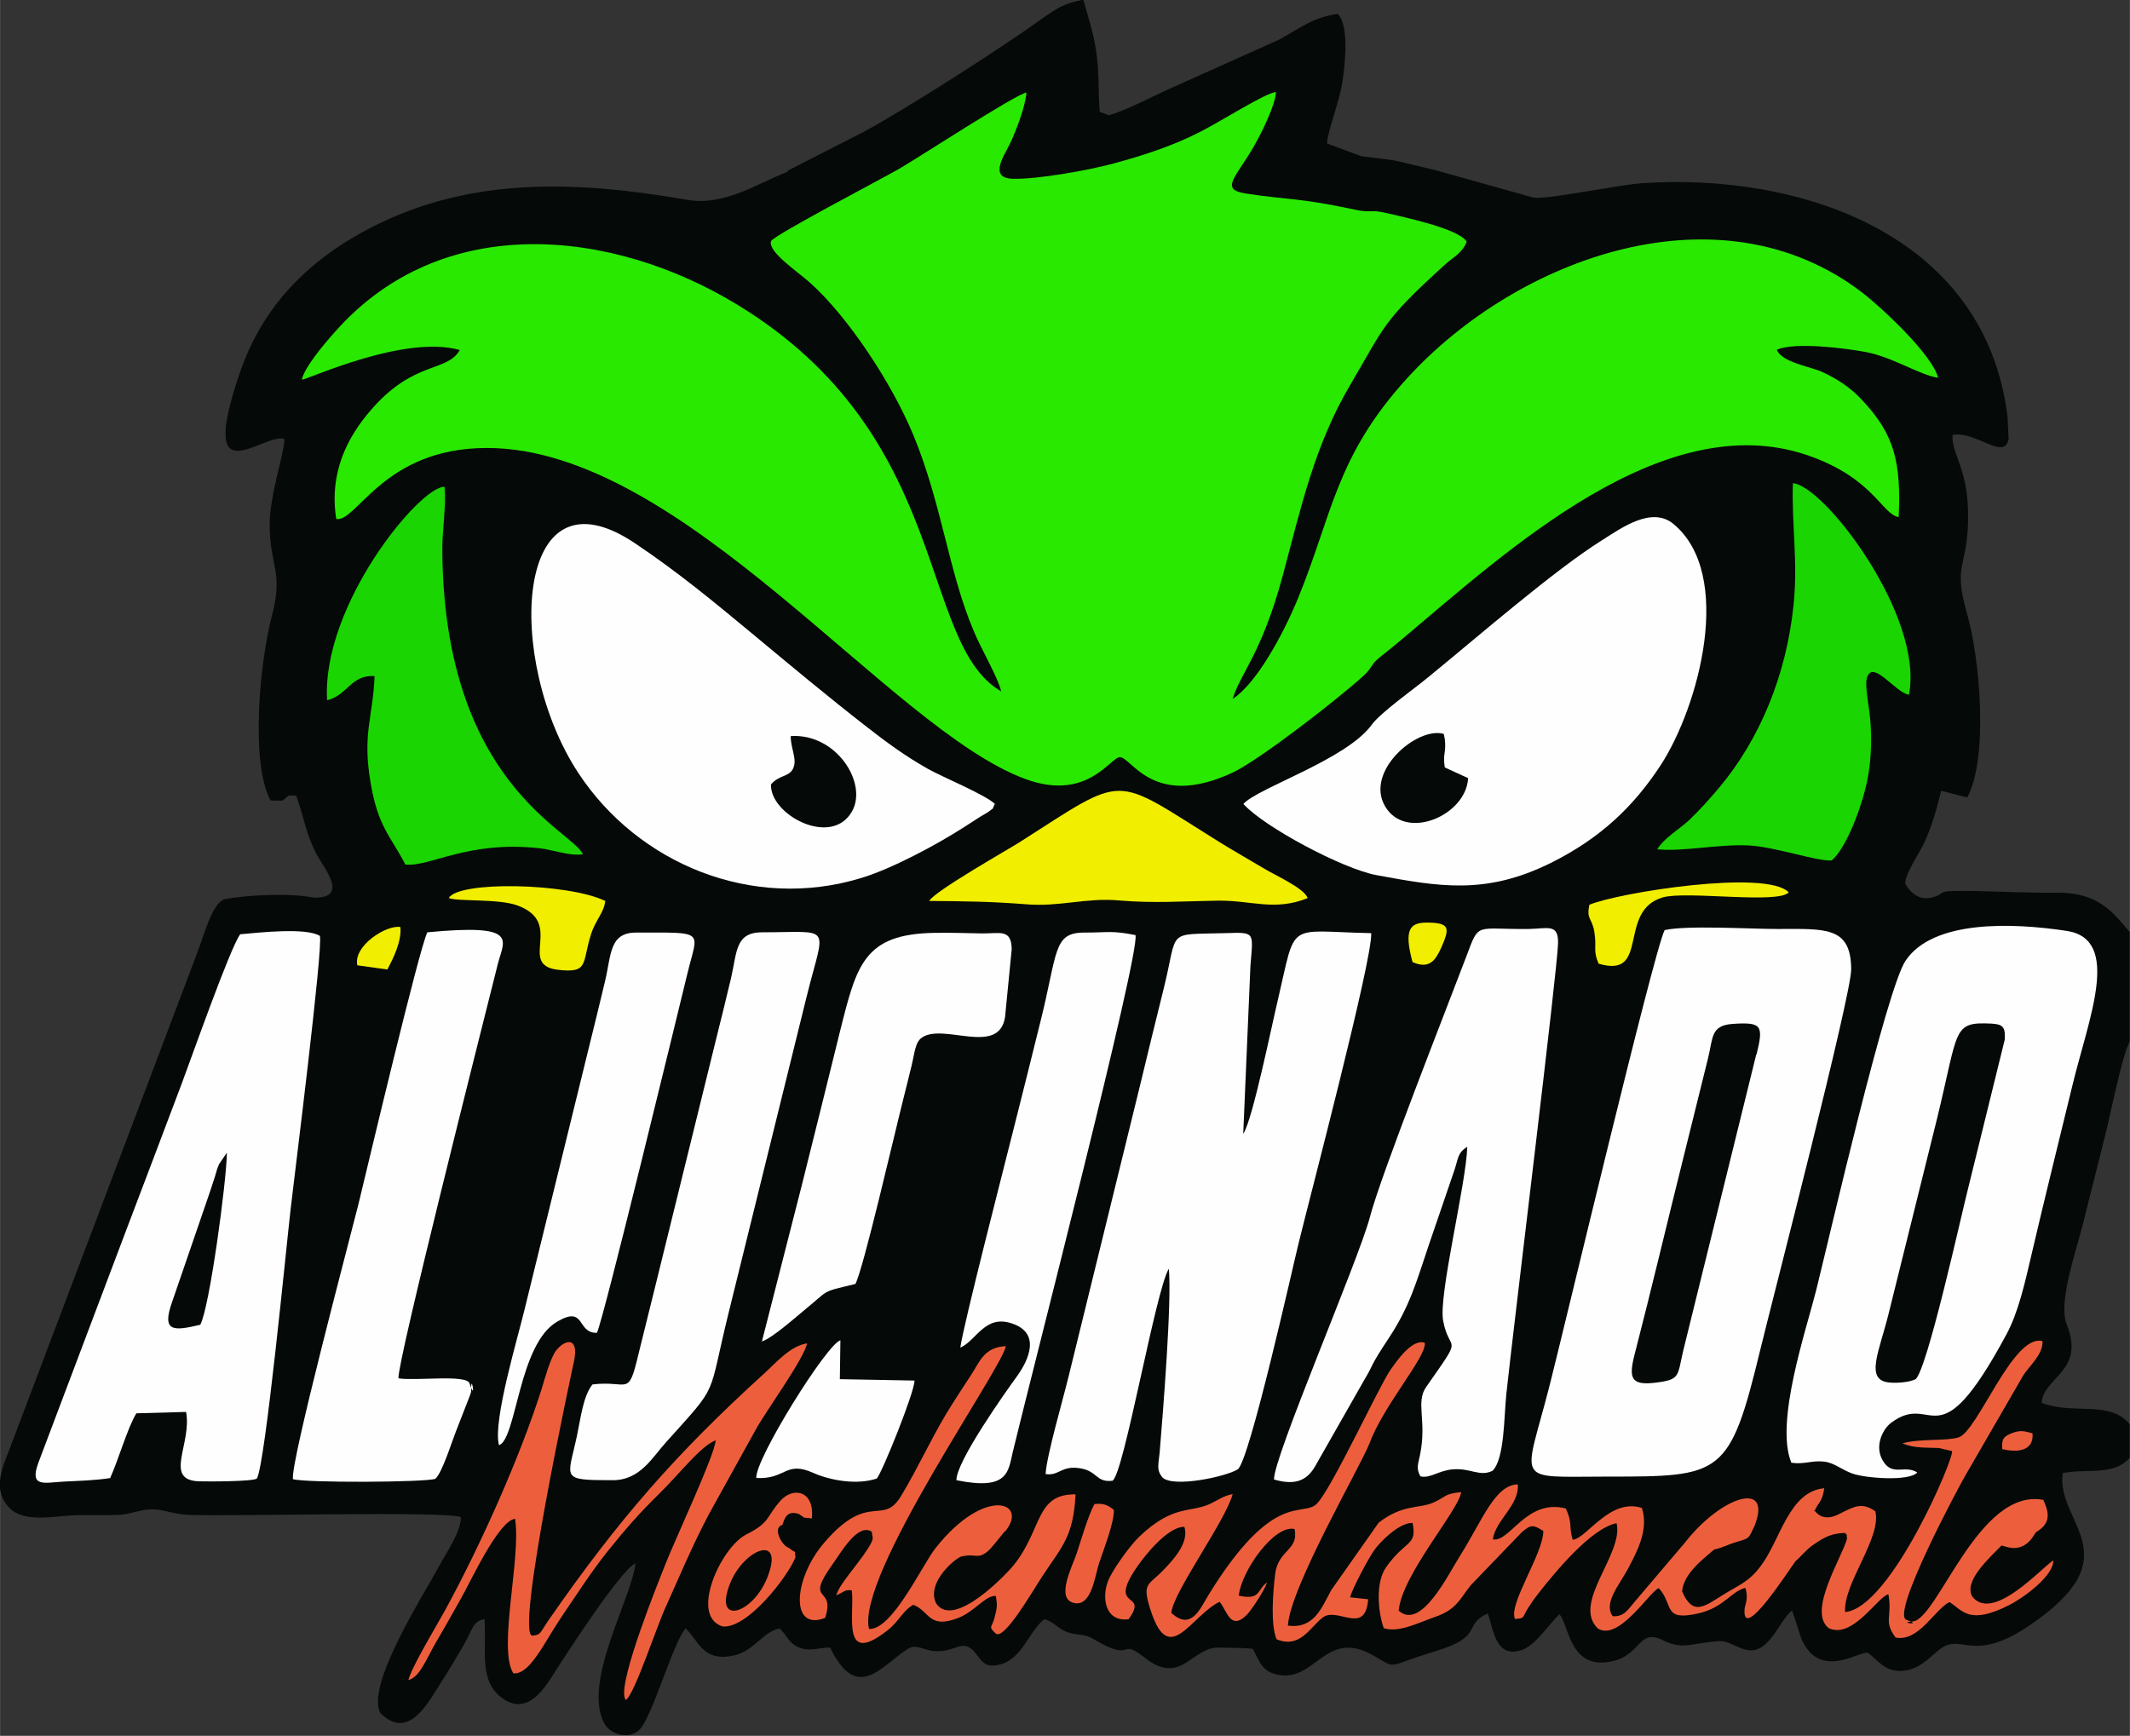 <?xml version="1.0" encoding="UTF-8"?>
<!DOCTYPE svg PUBLIC "-//W3C//DTD SVG 1.1//EN" "http://www.w3.org/Graphics/SVG/1.1/DTD/svg11.dtd">
<!-- Creator: CorelDRAW -->
<svg xmlns="http://www.w3.org/2000/svg" xml:space="preserve" width="42.211mm" height="34.407mm" version="1.1" style="shape-rendering:geometricPrecision; text-rendering:geometricPrecision; image-rendering:optimizeQuality; fill-rule:evenodd; clip-rule:evenodd"
viewBox="0 0 76.72 62.54"
 xmlns:xlink="http://www.w3.org/1999/xlink"
 xmlns:xodm="http://www.corel.com/coreldraw/odm/2003">
 <rect x="0" y="0" width="76.72" height="62.54" fill="#333333" stroke="none"/>
 <defs>
  <style type="text/css">
   <![CDATA[
    .fil0 {fill:#050908}
    .fil4 {fill:#1AD501}
    .fil1 {fill:#29E900}
    .fil3 {fill:#ED5F3C}
    .fil5 {fill:#F1EE00}
    .fil2 {fill:#FEFEFE}
   ]]>
  </style>
 </defs>
 <g id="Camada_x0020_1">
  <g id="_2086937621216">
   <path class="fil0" d="M28.39 6.18c-1.09,0.41 -2.34,1.3 -3.75,1 -4.05,-0.69 -7.75,-0.78 -11.24,1 -2.27,1.16 -3.94,2.83 -4.77,5.27 -1.54,4.52 0.83,2.14 1.61,2.36 0.04,0.39 -0.54,2.02 -0.53,3.13 0.02,1.5 0.5,1.67 0.08,3.25 -0.41,1.55 -0.8,5.22 -0.05,6.65l0.42 0.01c0.33,-0.22 0.09,-0.2 0.51,-0.18 0.32,0.9 0.32,1.33 0.75,2.14 0.25,0.47 1.18,1.57 -0.14,1.53 -0.82,-0.17 -2.31,-0.1 -3.16,0.05 -0.48,0.11 -0.75,1.25 -1.04,2l-6.67 17.64c-0.28,0.75 -0.74,1.6 -0.08,2.29 0.56,0.58 1.65,0.28 2.5,0.27 0.47,-0.01 0.96,0.01 1.42,-0.01 0.46,-0.02 0.8,-0.2 1.22,-0.2 0.43,0 0.79,0.18 1.32,0.2 1.89,0.06 9.14,-0.15 9.81,0.08 0,0.55 -0.54,1.3 -0.77,1.74 -0.57,1.06 -2.67,4.32 -2.13,5.32 1.02,1.02 1.73,-0.4 2.17,-1.08 0.26,-0.4 0.52,-0.84 0.75,-1.23 0.46,-0.79 0.38,-0.97 0.83,-1.08 0.08,1.15 -0.21,2.21 0.61,2.83 0.97,0.74 1.62,-0.44 1.98,-1.01 0.48,-0.74 2.32,-3.58 2.85,-3.83 -0.13,1.26 -1.95,4.33 -1.11,5.8 0.2,0.34 0.82,0.57 1.22,0.23 0.47,-0.39 1.21,-3.1 1.69,-3.68 0.46,0.41 0.6,1.19 1.67,0.99 0.8,-0.14 1.1,-0.87 1.72,-0.99 0.29,0.27 0.3,0.48 0.62,0.65 0.44,0.22 0.73,0.04 1.2,0.04 0.96,1.98 1.81,0.7 2.76,0.07 0.39,-0.26 0.57,0.08 1.17,0.06 0.61,-0.02 0.83,-0.41 1.23,-0.02 0.27,0.28 0.34,0.68 1,0.49 0.76,-0.22 1.02,-1.2 1.55,-1.62 0.38,0.09 0.42,0.3 0.82,0.46 0.38,0.14 0.6,0.04 0.97,0.26 1.49,0.89 0.86,-0.1 1.84,0.67 1.3,1.03 1.69,-0.4 2.67,-0.37 0.36,0.01 0.89,0 1.22,0.05 0.23,0.44 0.32,0.77 0.78,0.9 1.45,0.42 1.78,-1.66 3.53,-0.68 0.94,0.53 0.38,0.43 2.3,-0.15 1.75,-0.54 0.92,-0.93 1.85,-1.35 0.22,0.64 0.29,1.62 1.22,1.32 0.49,-0.16 1,-0.95 1.36,-1.29 0.33,0.35 0.36,1.88 1.68,1.73 1.3,-0.14 1.1,-1.27 2.06,-0.79 0.56,0.28 0.86,0.18 1.45,0.09 0.87,-0.13 0.75,-0.04 1.4,0.21 0.93,0.36 1.28,-0.97 1.79,-1.38l0.33 1.01c0.66,1.54 2.09,0.44 2.4,0.52 0.4,0.28 0.64,0.76 1.39,0.63 0.57,-0.1 0.94,-0.58 1.26,-0.8 0.76,-0.52 1.16,0.56 3.19,-0.83 3.72,-2.53 0.92,-3.67 1.18,-5.48 0.97,-0.17 1.81,0.11 2.41,-0.54l0 -1.22c-0.72,-0.88 -2.06,-0.32 -3.17,-0.77 0.06,-0.93 1.59,-1.13 0.9,-2.83 -0.31,-0.78 0.34,-2.63 0.56,-3.51 0.28,-1.12 0.57,-2.25 0.85,-3.38 0.19,-0.76 0.58,-2.76 0.86,-3.29l0 -3.95c-0.64,-0.76 -1.12,-1.38 -2.51,-1.42 -0.99,0.02 -2.13,-0.04 -3.14,-0.06 -1.51,-0.02 -0.86,0.07 -1.45,0.23 -0.51,0.14 -0.82,-0.21 -0.99,-0.5 0.05,-0.45 0.51,-1.06 0.73,-1.55 0.24,-0.55 0.42,-1.15 0.57,-1.79l0.94 0.24c0.77,-1.41 0.46,-5.01 -0.01,-6.63 -0.5,-1.76 -0.01,-1.61 0.04,-3.28 0.05,-1.95 -0.61,-2.43 -0.56,-3.15 0.83,-0.16 1.87,0.95 2.02,0.15l-0.04 -0.83c-0.84,-6.64 -7.6,-8.77 -13.16,-8.39 -0.87,0.06 -3.45,0.6 -3.91,0.52l-3.54 -0.99c-1.67,-0.39 -1.13,-0.32 -2.66,-0.5l-1.24 -0.46c0.02,-0.47 0.44,-1.48 0.55,-2.2 0.11,-0.72 0.24,-2.04 -0.16,-2.47 -0.89,0.12 -1.36,0.51 -2.12,0.93l-4.06 1.82c-0.6,0.27 -1.49,0.75 -2.07,0.9l-0.33 -0.12c-0.06,-0.81 -0.01,-1.4 -0.13,-2.21 -0.11,-0.71 -0.3,-1.25 -0.46,-1.83 -0.69,0.12 -1,0.34 -1.47,0.67 -1.51,1.09 -4.86,3.23 -6.42,4.08l-2.78 1.42z"/>
   <path class="fil1" d="M36.98 3.33c-0.37,0.05 -3.9,2.35 -4.59,2.75 -0.53,0.31 -4.57,2.42 -4.62,2.61 -0.11,0.39 0.94,1.08 1.41,1.5 1.37,1.23 2.94,3.61 3.72,5.49 1.03,2.5 1.26,4.9 2.17,7.05 0.28,0.68 0.88,1.68 0.99,2.18 -3.02,-1.76 -1.73,-9.2 -9.5,-13.93 -4.51,-2.75 -10.64,-3.39 -14.49,0.97 -0.36,0.4 -1.11,1.28 -1.2,1.73 0.26,-0.02 3.67,-1.63 5.69,-1.07 -0.45,0.8 -1.61,0.38 -3.12,2.07 -0.95,1.06 -1.59,2.36 -1.33,4.02 0.75,0.12 1.7,-2.56 5.43,-2.56 7.08,0 14.5,10.14 19.4,11.93 2.24,0.82 3.06,-0.8 3.4,-0.79 0.42,0.01 1.21,1.88 4.05,0.56 0.97,-0.45 3.82,-2.67 4.71,-3.48 0.39,-0.36 0.21,-0.37 0.65,-0.72 0.26,-0.2 0.48,-0.39 0.75,-0.61 3.79,-3.18 9.41,-8.4 14.6,-6.63 2.39,0.82 2.68,2.13 3.29,2.23 0.09,-1.98 -0.15,-2.99 -1.34,-4.24 -0.39,-0.42 -0.88,-0.75 -1.44,-1 -0.4,-0.18 -1.44,-0.34 -1.61,-0.79 0.67,-0.29 2.48,-0.05 3.19,0.08 0.98,0.18 1.97,0.84 2.62,0.93 -0.2,-0.82 -2.01,-2.51 -2.72,-3.06 -5.13,-3.94 -12.42,-1.28 -16.39,3.06 -2.6,2.84 -2.71,4.95 -3.96,7.98 -0.51,1.24 -1.48,3.04 -2.34,3.59 0.28,-0.93 1.03,-1.6 1.79,-4.39 0.68,-2.53 1.15,-4.73 2.46,-6.95 1.26,-2.14 1.15,-2.26 3.39,-4.3 0.31,-0.28 0.63,-0.42 0.79,-0.83 -0.27,-0.47 -2.27,-0.89 -2.96,-1.05 -0.49,-0.11 -0.53,0.01 -1.03,-0.1 -2.11,-0.45 -2.43,-0.35 -3.98,-0.59 -0.96,-0.15 -0.31,-0.6 0.35,-1.78 0.23,-0.41 0.72,-1.38 0.75,-1.87 -0.32,-0.01 -2.03,1.08 -2.75,1.44 -0.96,0.49 -1.99,0.83 -3.1,1.13 -0.83,0.23 -2.75,0.58 -3.64,0.55 -0.9,-0.03 -0.26,-0.89 -0.07,-1.31 0.19,-0.41 0.53,-1.27 0.57,-1.79z"/>
   <path class="fil2" d="M37.67 53.11c0.48,0.07 0.56,-0.32 1.23,-0.21 0.64,0.1 0.57,0.52 1.17,0.45 0.41,-0.23 1.55,-6.85 2.03,-7.64 0.11,1.16 -0.2,5.05 -0.33,6.62 -0.04,0.45 -0.13,0.63 0.11,0.91 0.4,0.36 2.26,-0.03 2.7,-0.3 0.42,-0.26 2.01,-7.41 2.2,-8.17 0.39,-1.6 2.67,-10.25 2.61,-11.15 -3.1,-0.06 -2.68,-0.5 -3.37,2.44 -0.21,0.87 -0.91,4.32 -1.24,4.79l0.26 -6.06c0.1,-1.24 0.18,-1.2 -0.92,-1.17 -2.15,0.06 -1.67,-0.16 -2.2,1.98 -0.3,1.21 -0.59,2.39 -0.87,3.56l-2.56 10.43c-0.19,0.79 -0.8,2.88 -0.83,3.53z"/>
   <path class="fil2" d="M63.26 37.99l-2.63 10.67c-0.22,0.93 -0.09,1.05 -1.03,1.16 -0.86,0.1 -0.94,-0.18 -0.72,-1.03 0.6,-2.32 1.17,-4.74 1.76,-7.1 0.29,-1.18 0.58,-2.35 0.88,-3.55 0.19,-0.76 0.09,-1.19 0.89,-1.25 1.05,-0.07 1.12,0.05 0.86,1.1zm-5.38 15.21c4.15,0 4.42,-0 5.53,-4.59 0.45,-1.85 3.28,-12.78 3.27,-13.69 -0.01,-1.56 -0.94,-1.45 -2.68,-1.45 -0.97,0 -3.23,-0.14 -4.04,0.04 -0.38,0.72 -3.61,14.31 -4.14,16.39 -0.92,3.61 -1.35,3.3 2.06,3.3z"/>
   <path class="fil2" d="M69 49.69c-0.21,0.11 -0.66,0.15 -0.95,0.12 -0.89,-0.08 -0.36,-1.12 -0.03,-2.45l1.76 -7.09c0.78,-3.2 0.54,-3.46 1.95,-3.39 0.42,0.02 0.51,0.13 0.48,0.58l-1.32 5.36c-0.23,0.89 -1.48,6.58 -1.9,6.88zm-4.48 3.01c0.48,0.07 0.74,-0.09 1.18,-0.04 0.37,0.04 0.63,0.29 1.02,0.43 0.47,0.17 2.06,0.29 2.34,-0.04 -0.47,-0.29 -0.9,0.17 -1.25,-0.44 -0.29,-0.5 -0.01,-1.11 0.31,-1.35 1.55,-1.16 1.62,1.52 4.15,-3.18 0.43,-0.79 0.67,-1.87 0.91,-2.9 0.48,-2.06 0.98,-4.06 1.47,-6.08 0.58,-2.4 1.78,-5.25 -0.2,-5.56 -1.98,-0.3 -4.82,-0.4 -5.81,1.07 -0.69,1.02 -2.74,9.94 -3.22,11.87 -0.37,1.47 -1.49,4.75 -0.9,6.21z"/>
   <path class="fil2" d="M28.49 26.52c1.64,-0.1 2.77,1.7 2.2,2.71 -0.74,1.32 -2.97,0.12 -2.92,-0.97 0.29,-0.34 0.65,-0.27 0.79,-0.56 0.17,-0.34 -0.08,-0.7 -0.08,-1.18zm7.35 2.45c-0.33,-0.33 -1.91,-0.98 -2.42,-1.27 -0.82,-0.46 -1.52,-0.98 -2.2,-1.51 -1.39,-1.08 -2.79,-2.25 -4.15,-3.38 -1.35,-1.12 -2.64,-2.19 -4.19,-3.23 -4.4,-2.97 -4.7,4.24 -2.05,8.27 2.14,3.26 6.26,4.99 10.2,3.78 1.09,-0.33 2.68,-1.18 3.68,-1.82 0.22,-0.14 0.4,-0.26 0.59,-0.38 0.08,-0.05 0.23,-0.13 0.3,-0.18 0.25,-0.2 0.1,-0.02 0.23,-0.28z"/>
   <path class="fil2" d="M52.88 28.04c-0.07,1.34 -2.25,2.28 -2.99,1.01 -0.74,-1.26 1.15,-2.88 2.11,-2.61 0.01,0.03 0.02,0.07 0.02,0.09 0,0.02 0.02,0.06 0.02,0.09 0.06,0.53 -0.08,0.5 0,1.03l0.83 0.38zm-8.09 0.93c0.74,0.82 3.56,2.33 4.79,2.56 2.24,0.41 3.92,0.73 6.28,-0.44 1.81,-0.9 2.99,-2.05 3.95,-3.51 1.39,-2.13 2.66,-6.88 0.47,-8.7 -0.79,-0.66 -1.9,0.16 -2.57,0.58 -1.74,1.09 -4.49,3.49 -6.28,4.95 -0.47,0.39 -1.71,1.27 -2.02,1.7 -0.9,1.25 -4.09,2.27 -4.62,2.85z"/>
   <path class="fil2" d="M7.21 47.73c-0.97,0.23 -1.41,0.27 -1,-0.86l1.23 -3.58c0.11,-0.32 0.2,-0.58 0.3,-0.9 0.04,-0.13 0.08,-0.3 0.15,-0.45l0.28 -0.41c-0.01,1.03 -0.63,5.62 -0.96,6.2zm-3.24 5.51c0.29,-0.63 0.62,-1.8 0.94,-2.32l1.79 -0.05c0.22,1.15 -0.83,2.46 0.47,2.5 0.32,0.01 1.95,0.01 2.08,-0.1 0.3,-0.48 1.07,-8.45 1.22,-9.74 0.14,-1.22 1.17,-9.39 1.05,-9.81 -0.49,-0.31 -2.19,-0.12 -2.87,-0.06 -0.36,0.48 -1.76,4.46 -2.11,5.39 -0.69,1.84 -1.36,3.59 -2.06,5.44l-3.1 8.21c-0.33,0.9 0.2,0.72 0.91,0.68 0.57,-0.03 1.13,-0.04 1.69,-0.13z"/>
   <path class="fil2" d="M45.87 53.3c0.82,0.24 1.24,0.03 1.55,-0.56l1.73 -3.04c0.35,-0.58 0.15,-0.4 0.88,-1.5 0.75,-1.14 0.98,-1.99 1.44,-3.36l0.92 -2.69c0.14,-0.42 0.11,-0.62 0.46,-0.83 -0.04,1.35 -1.04,5.33 -0.87,6.26 0.23,1.24 0.79,0.39 -0.61,2.39 -0.39,0.56 0.03,1.2 -0.22,2.44 -0.07,0.35 -0.15,0.48 0.01,0.78 0.34,0.09 0.66,-0.21 1.16,-0.25 0.64,-0.06 0.98,0.28 1.44,0.05 0.44,-0.43 0.41,-1.98 0.5,-2.79 0.27,-2.52 1.84,-15.27 1.86,-16.21 0.02,-0.73 -0.38,-0.53 -1.06,-0.52 -1.94,0.02 -1.77,-0.27 -2.24,0.98 -0.7,1.85 -3.1,7.93 -3.48,9.41 -0.4,1.53 -3.51,8.73 -3.45,9.45z"/>
   <path class="fil2" d="M10.54 53.29c0.44,0.14 4.76,0.12 5.14,-0.01 0.25,-0.23 0.58,-1.3 0.73,-1.68l0.51 -1.31c0.04,-0.13 0.05,-0.1 0.05,-0.23 -0.01,-0.65 0.19,0.53 -0.06,-0.22 -0.11,-0.33 -1.93,-0.08 -2.56,-0.18 -0.05,-0.56 2.93,-12.34 3.58,-14.93 0.22,-0.87 0.8,-1.46 -2.54,-1.14 -0.3,0.61 -2.15,8.43 -2.48,9.79 -0.32,1.28 -2.46,9.33 -2.36,9.91z"/>
   <path class="fil2" d="M21.33 49.89c-0.33,0.43 -0.41,1.18 -0.55,1.84 -0.33,1.56 -0.63,1.6 1.29,1.6 0.99,0 1.42,-0.82 1.93,-1.38 1.95,-2.17 1.46,-1.49 2.26,-4.72l2.79 -11.31c0.66,-2.67 0.98,-2.33 -1.6,-2.33 -0.97,0 -0.9,0.7 -1.12,1.65 -0.18,0.76 -0.37,1.53 -0.55,2.25l-2.23 9.06c-0.18,0.73 -0.37,1.5 -0.56,2.26 -0.37,1.56 -0.35,0.91 -1.65,1.07z"/>
   <path class="fil3" d="M36.21 55.17c0.85,-1.05 -0.73,-1.64 -2.5,0.59 -0.52,0.66 -1.57,2.97 -2.41,2.93 -0.47,-1.91 4.8,-9.39 4.93,-10.19 -0.8,0.04 -0.94,0.57 -1.26,1.05 -0.34,0.52 -0.58,0.88 -0.89,1.39 -0.59,0.99 -1.05,2.01 -1.62,2.95 -0.67,1.13 -1.16,-0.2 -2.78,1.7 -1.11,1.29 -1.23,3.2 0.04,2.7 0.39,-1.2 -0.79,-0.46 0.28,-1.95 0.29,-0.4 0.89,-1.47 1.39,-1.16 0.01,0.02 0.02,0.03 0.02,0.07 0,0.15 0.11,0.13 -0.14,0.53 -0.43,0.67 -1.04,1.29 -1.15,1.7 0.32,-0.14 0.31,-0.22 0.56,-0.18 0.11,0.84 -0.41,2.79 1.31,1.42 0.39,-0.31 0.56,-0.73 0.91,-0.9 0.59,0.23 0.55,0.89 1.62,0.47 0.59,-0.23 0.98,-0.82 1.35,-0.79 0.05,0.33 0.05,0.39 -0.03,0.71 -0.1,0.46 -0.27,0.36 0.02,0.64 0.3,0.28 1.34,-1.54 1.69,-2.07 0.73,-1.1 1.11,-1.43 1.19,-2.94 -1.45,-0.02 -1.19,1.25 -2.22,2.54 -0.28,0.35 -2.17,2.33 -2.8,1.39 -0.34,-0.67 0.5,-1.48 0.87,-1.68 0.54,-0.15 0.62,0.12 1,-0.21 0.11,-0.09 0.47,-0.55 0.6,-0.71zm-8.57 1.66c-0.52,1.33 -1.97,1.77 -1.34,0.21 0.5,-1.24 1.97,-1.81 1.34,-0.21zm1.01 -0.73c-0.04,-0.31 0.05,-0.1 -0.18,-0.29 -0.11,-0.09 -0.12,-0.03 -0.27,-0.21 -0.11,-0.13 -0.34,-0.56 -0.02,-0.66 0.09,-0.28 0.19,-0.53 0.6,-0.39 0.32,0.21 0.05,0.09 0.46,0.16 0.11,-1 -0.67,-1.16 -1.13,-0.64 -0.54,0.61 -0.35,0.77 -1.24,1.22 -0.9,0.46 -2.05,2.94 -0.84,3.31 0.89,0.08 2.33,-1.77 2.62,-2.49zm36.7 -1.63c0.14,-0.37 0.28,-0.31 0.36,-0.85 -1.27,0.11 -1.58,1.86 -2.28,2.79 -0.44,0.59 -0.74,0.66 -1.38,1.06 -0.65,0.4 -1.07,0.77 -1.46,-0.13 0.04,-0.66 0.83,-1.22 1.15,-1.51 0.38,-0.09 0.45,-0.17 0.83,-0.28 0.47,-0.14 0.41,-0.12 0.63,-0.58 0.65,-1.65 -1.19,-1.08 -2.51,0.61l-1.81 2.13c-0.22,0.25 -0.37,0.55 -0.79,0.52 -0.35,-0.47 0.25,-1.14 0.55,-1.71 0.31,-0.59 0.76,-1.4 0.5,-2.19 -1.15,-0.37 -1.96,1.07 -2.49,1.15 -0.15,-0.48 -0,-0.6 -0.25,-1.13 -1.42,-0.37 -2.02,1.24 -2.63,1.11 0.11,-0.71 0.96,-1.23 0.9,-1.98 -0.82,0.02 -1.27,1.28 -2.06,2.54 -0.44,0.69 -1.42,2.74 -2.23,2.01 0.11,-1.29 2.18,-3.64 2.25,-4.27 -0.63,0.06 -0.53,0.17 -1.01,0.38 -0.51,0.22 -1.1,0.05 -1.96,0.72l-1.71 2.43c-0.36,0.67 -0.63,1.4 -1.56,1.28 0.06,-1.35 2.67,-5.84 2.93,-6.55 0.53,-1.42 2.07,-3.14 2,-3.64 -0.45,-0.16 -1,0.64 -1.24,0.98 -0.42,0.61 -2.09,4.23 -2.64,4.81 -0.51,0.53 -1.55,-0.55 -3.92,3.31 -0.29,0.48 -0.62,1.29 -1.33,0.63 0.06,-0.74 1.94,-3.29 2.21,-4.28 -0.33,0.06 -0.55,0.23 -0.81,0.35 -0.73,0.34 -1.33,0.01 -2.57,1.2 -0.29,0.28 -0.81,0.99 -1.04,1.43 -0.32,0.6 -0.25,1.64 0.67,1.53 0.77,-1.06 -0.84,-0.27 0.35,-1.95 0.26,-0.37 1.07,-1.39 1.66,-1.38 0.19,0.59 -0.46,1.24 -0.7,1.5 -0.59,0.64 -0.86,0.47 -0.5,1.55 0.66,2.01 1.43,0.16 2.47,-0.35 0.27,0.33 0.39,1.06 0.98,0.47 0.15,-0.15 0.64,-0.88 0.73,-1.17 -0.38,0.28 -0.22,0.65 -1.02,0.48 0.08,-0.86 1.27,-2.57 2.01,-2.4 0.16,0.77 -0.59,0.74 -0.7,1.62 -0.08,0.68 -0.17,1.81 0.05,2.35 0.84,0.35 1.19,-0.41 1.66,-0.78 0.53,-0.41 1.54,0.67 1.64,-0.66l-0.65 -0.07c0.07,-0.3 0.65,-1.38 0.85,-1.67 0.18,-0.28 0.91,-1.03 1.4,-1.01 0.17,0.84 -0.25,0.6 -0.95,1.59 -0.39,0.55 -0.3,1.59 -0.09,2.2 0.54,0.18 1.26,-0.2 1.84,-0.4 0.79,-0.27 0.89,-0.64 1.3,-1.15l1.83 -1.9c0.34,-0.3 0.43,-0.27 0.78,-0.05 -0,0.82 -1.27,2.64 -1.02,3.17 0.38,-0.04 0.23,-0.01 0.48,-0.41 0.14,-0.22 0.18,-0.27 0.37,-0.52 0.59,-0.75 1.89,-2.34 2.81,-2.52 0.26,1.11 -1.62,2.87 -0.68,3.79 0.76,0.49 1.89,-1.36 2.2,-1.45 0.55,0.61 0.13,1.2 1.42,0.91 0.93,-0.21 1.17,-0.79 1.7,-0.92 0.12,0.4 -0.02,0.61 -0.03,0.76 -0.1,1.26 1.63,-1.46 1.84,-1.73 0.11,-0.09 0.07,-0.06 0.17,-0.16 0.08,-0.08 0.12,-0.13 0.2,-0.2 0.13,-0.13 0.2,-0.18 0.38,-0.3 0.3,-0.2 0.57,-0.34 1.02,-0.35 0.12,0.13 0.05,-0.01 0.08,0.21 -0.2,0.71 -1.43,2.62 -0.66,3.22 0.86,0.41 1.76,-1.13 2.15,-1.22 0.15,0.82 -0.19,0.96 0.26,1.56 0.84,0.16 1.39,-1 1.94,-1.28 0.48,0.3 0.7,0.85 2.17,0.1 0.54,-0.28 1.58,-1.05 1.57,-1.6 -0.43,0.27 -2.18,2.25 -2.92,1.3 -0.31,-0.54 0.57,-1.35 1.06,-1.84 0.22,0.07 0.45,0.15 0.72,0.04 0.27,-0.11 0.4,-0.34 0.51,-0.51 0.49,-0.3 0.53,-0.61 0.27,-1.17 -2.34,-0.45 -3.81,4.33 -4.71,4.38 -0.58,0.03 0.44,0.17 -0.22,-0.06 -0.57,-0.2 1.84,-4.72 2.14,-5.23l2.07 -3.58c0.22,-0.34 0.72,-0.76 0.69,-1.23 -1.06,-0.29 -2.34,3.28 -3.03,3.47 -0.48,0.14 -1.34,0.03 -2.01,0.21 0.4,0.19 0.92,0.15 1.31,0.17l0.47 0.11c0.12,0.16 -2.2,5.66 -3.85,5.8 -0.07,-1.03 1.32,-2.67 1.09,-3.63 -0.47,-0.33 -0.74,-0.18 -1.21,0.05 -0.35,0.2 -0.72,0.28 -0.99,-0.09zm6.77 -2.26c0.58,0.14 1.15,0.05 1.09,-0.57 -0.32,-0.09 -0.46,-0.12 -0.78,0.01 -0.28,0.12 -0.33,0.21 -0.31,0.56zm-32 2.19c-0.2,-0.16 -0.35,-0.25 -0.7,-0.21 -0.23,0.43 -0.46,1.23 -0.63,1.75 -0.15,0.47 -0.78,1.64 -0.12,1.81 0.65,0.17 0.77,-0.99 0.92,-1.44 0.15,-0.45 0.55,-1.47 0.53,-1.91zm-25.42 6.13c0.42,-0.09 0.65,-0.76 1.02,-1.39 0.33,-0.56 0.59,-1.03 0.9,-1.58 0.35,-0.62 1.34,-2.77 1.93,-2.84 0.23,1.4 -0.63,4.67 -0.06,5.57 0.6,0.05 1.1,-1.1 1.75,-2.06 0.56,-0.82 1.02,-1.55 1.63,-2.32 0.66,-0.82 1.11,-1.34 1.86,-2.08 0.75,-0.73 1.49,-1.72 2.05,-1.94 -0.05,0.57 -1.44,3.51 -1.84,4.53 -0.21,0.54 -1.65,4.08 -1.44,4.75 0.01,0.02 0.02,0.05 0.04,0.08 0.31,-0.2 1.07,-2.54 1.44,-3.36 0.52,-1.15 0.93,-2.15 1.55,-3.33l1.7 -3.07c0.39,-0.7 1.72,-2.52 1.84,-3.09 -0.61,0.09 -1.14,0.72 -1.53,1.07 -3.21,2.92 -5.25,5.26 -7.76,8.87 -0.35,0.51 -0.29,0.56 -0.6,0.59 -0.65,0.05 1.4,-9.46 1.49,-9.87 0.2,-0.93 -0.33,-0.81 -0.65,-0.39 -0.2,0.27 -0.41,1.03 -0.52,1.4 -0.81,2.53 -2.2,5.61 -3.45,7.91 -0.31,0.57 -1.21,2.04 -1.35,2.57z"/>
   <path class="fil4" d="M59.7 30.6c0.94,0.09 2.18,-0.19 3.27,-0.14 0.95,0.04 2.51,0.59 3.01,0.54 0.51,-0.43 1.08,-1.9 1.28,-2.89 0.13,-0.64 0.16,-1.32 0.12,-2 -0.03,-0.52 -0.2,-1.33 -0.15,-1.61 0.16,-0.86 1.05,0.48 1.53,0.53 0.55,-2.83 -3.05,-7.54 -4.18,-7.62 -0.05,1.51 0.19,2.83 0.02,4.42 -0.26,2.49 -1.21,4.8 -2.67,6.54 -0.31,0.37 -0.71,0.82 -1.09,1.18 -0.34,0.32 -0.93,0.66 -1.15,1.06z"/>
   <path class="fil4" d="M11.77 25.23c0.74,-0.16 0.86,-0.93 1.72,-0.87 -0.06,1.51 -0.45,2.07 -0.14,3.86 0.27,1.59 0.72,1.9 1.25,2.93 0.9,0.09 2.22,-0.87 4.82,-0.59 0.48,0.05 1.09,0.29 1.57,0.22 -0.32,-0.84 -4.99,-2.5 -5.06,-10.92 -0.01,-0.73 0.15,-1.66 0.08,-2.32 -0.87,-0.04 -4.43,4.25 -4.23,7.69z"/>
   <path class="fil2" d="M27.44 48.33c0.37,-0.11 1.25,-0.9 1.57,-1.16 0.9,-0.73 0.52,-0.6 1.8,-0.91 0.29,-0.55 1.41,-5.42 1.74,-6.72 0.09,-0.37 0.19,-0.75 0.28,-1.13 0.12,-0.49 0.13,-0.86 0.38,-1.03 0.78,-0.53 2.76,0.68 2.99,-0.73l0.24 -2.45c-0.01,-0.75 -0.43,-0.56 -1.08,-0.57 -0.57,-0.01 -1.13,-0.03 -1.7,-0.02 -2.53,0.04 -2.8,1.14 -3.39,3.49 -0.47,1.9 -0.92,3.73 -1.4,5.64l-1.43 5.6z"/>
   <path class="fil2" d="M34.6 48.55c0.58,-0.27 0.88,-1.19 1.84,-0.87 1.05,0.34 0.63,1.3 0.18,1.92 -0.38,0.52 -2.19,3.07 -2.17,3.73 1.87,0.38 1.86,-0.3 2.03,-1.02 0.74,-3.07 4.58,-17.93 4.42,-18.62 -0.87,-0.17 -0.93,-0.09 -1.87,-0.09 -1.1,0.01 -0.93,0.71 -1.55,3.19 -0.33,1.32 -0.64,2.59 -0.97,3.88 -0.33,1.32 -1.81,7.06 -1.92,7.88z"/>
   <path class="fil2" d="M17.97 52.07c0.64,-0.22 0.7,-3.66 2.11,-4.46 1.02,-0.59 0.68,0.43 1.42,0.41 0.25,-0.53 2.84,-11.23 3.26,-12.95 0.38,-1.57 0.69,-1.47 -1.85,-1.47 -0.97,0 -0.89,0.8 -1.12,1.76 -0.18,0.76 -0.37,1.53 -0.57,2.34l-2.32 9.45c-0.23,0.98 -1.16,4.05 -0.93,4.91z"/>
   <path class="fil5" d="M33.45 32.46c1.3,0.01 2.24,0.02 3.51,0.12 1.19,0.1 2.15,-0.24 3.32,-0.14 1.27,0.11 2.31,0.03 3.56,0.01 1.24,-0.02 2.05,0.39 3.26,-0.09 -0.1,-0.35 -1.2,-0.84 -1.54,-1.05 -0.55,-0.33 -1.09,-0.63 -1.7,-1.01 -3.84,-2.39 -3.24,-2.44 -7.13,0.04 -0.37,0.24 -3.08,1.77 -3.26,2.12z"/>
   <path class="fil2" d="M27.24 53.25c1.08,0.06 1.04,-0.64 2.06,-0.18 0.61,0.27 1.57,0.44 2.28,0.2 0.2,-0.23 1.36,-3.11 1.36,-3.53l-2.69 -0.05 0.02 -1.4c-0.48,0.12 -3.08,4.29 -3.03,4.96z"/>
   <path class="fil5" d="M16.16 32.35c0.25,0.14 1.79,0.02 2.47,0.27 1.73,0.63 -0.01,2.14 1.46,2.32 1.13,0.13 0.86,-0.22 1.2,-1.29 0.16,-0.5 0.47,-0.78 0.51,-1.19 -1.35,-0.65 -5.31,-0.73 -5.64,-0.1z"/>
   <path class="fil5" d="M57.25 32.6c-0.12,0.54 0.1,0.46 0.18,0.99 0.09,0.59 -0.06,0.63 0.15,1.13 1.88,0.56 0.65,-1.91 2.32,-2.39 0.86,-0.24 4.15,0.25 4.53,-0.18 -0.8,-0.84 -6.15,0.01 -7.19,0.45z"/>
   <path class="fil5" d="M50.87 34.66c0.61,0.27 0.83,-0.05 1.04,-0.51 0.3,-0.69 0.35,-0.91 -0.52,-0.91 -0.61,0 -0.83,0.25 -0.51,1.43z"/>
   <path class="fil5" d="M12.87 34.78l1.08 0.15c0.2,-0.38 0.52,-1 0.47,-1.53 -0.5,-0.09 -1.71,0.68 -1.55,1.38z"/>
  </g>
 </g>
</svg>
